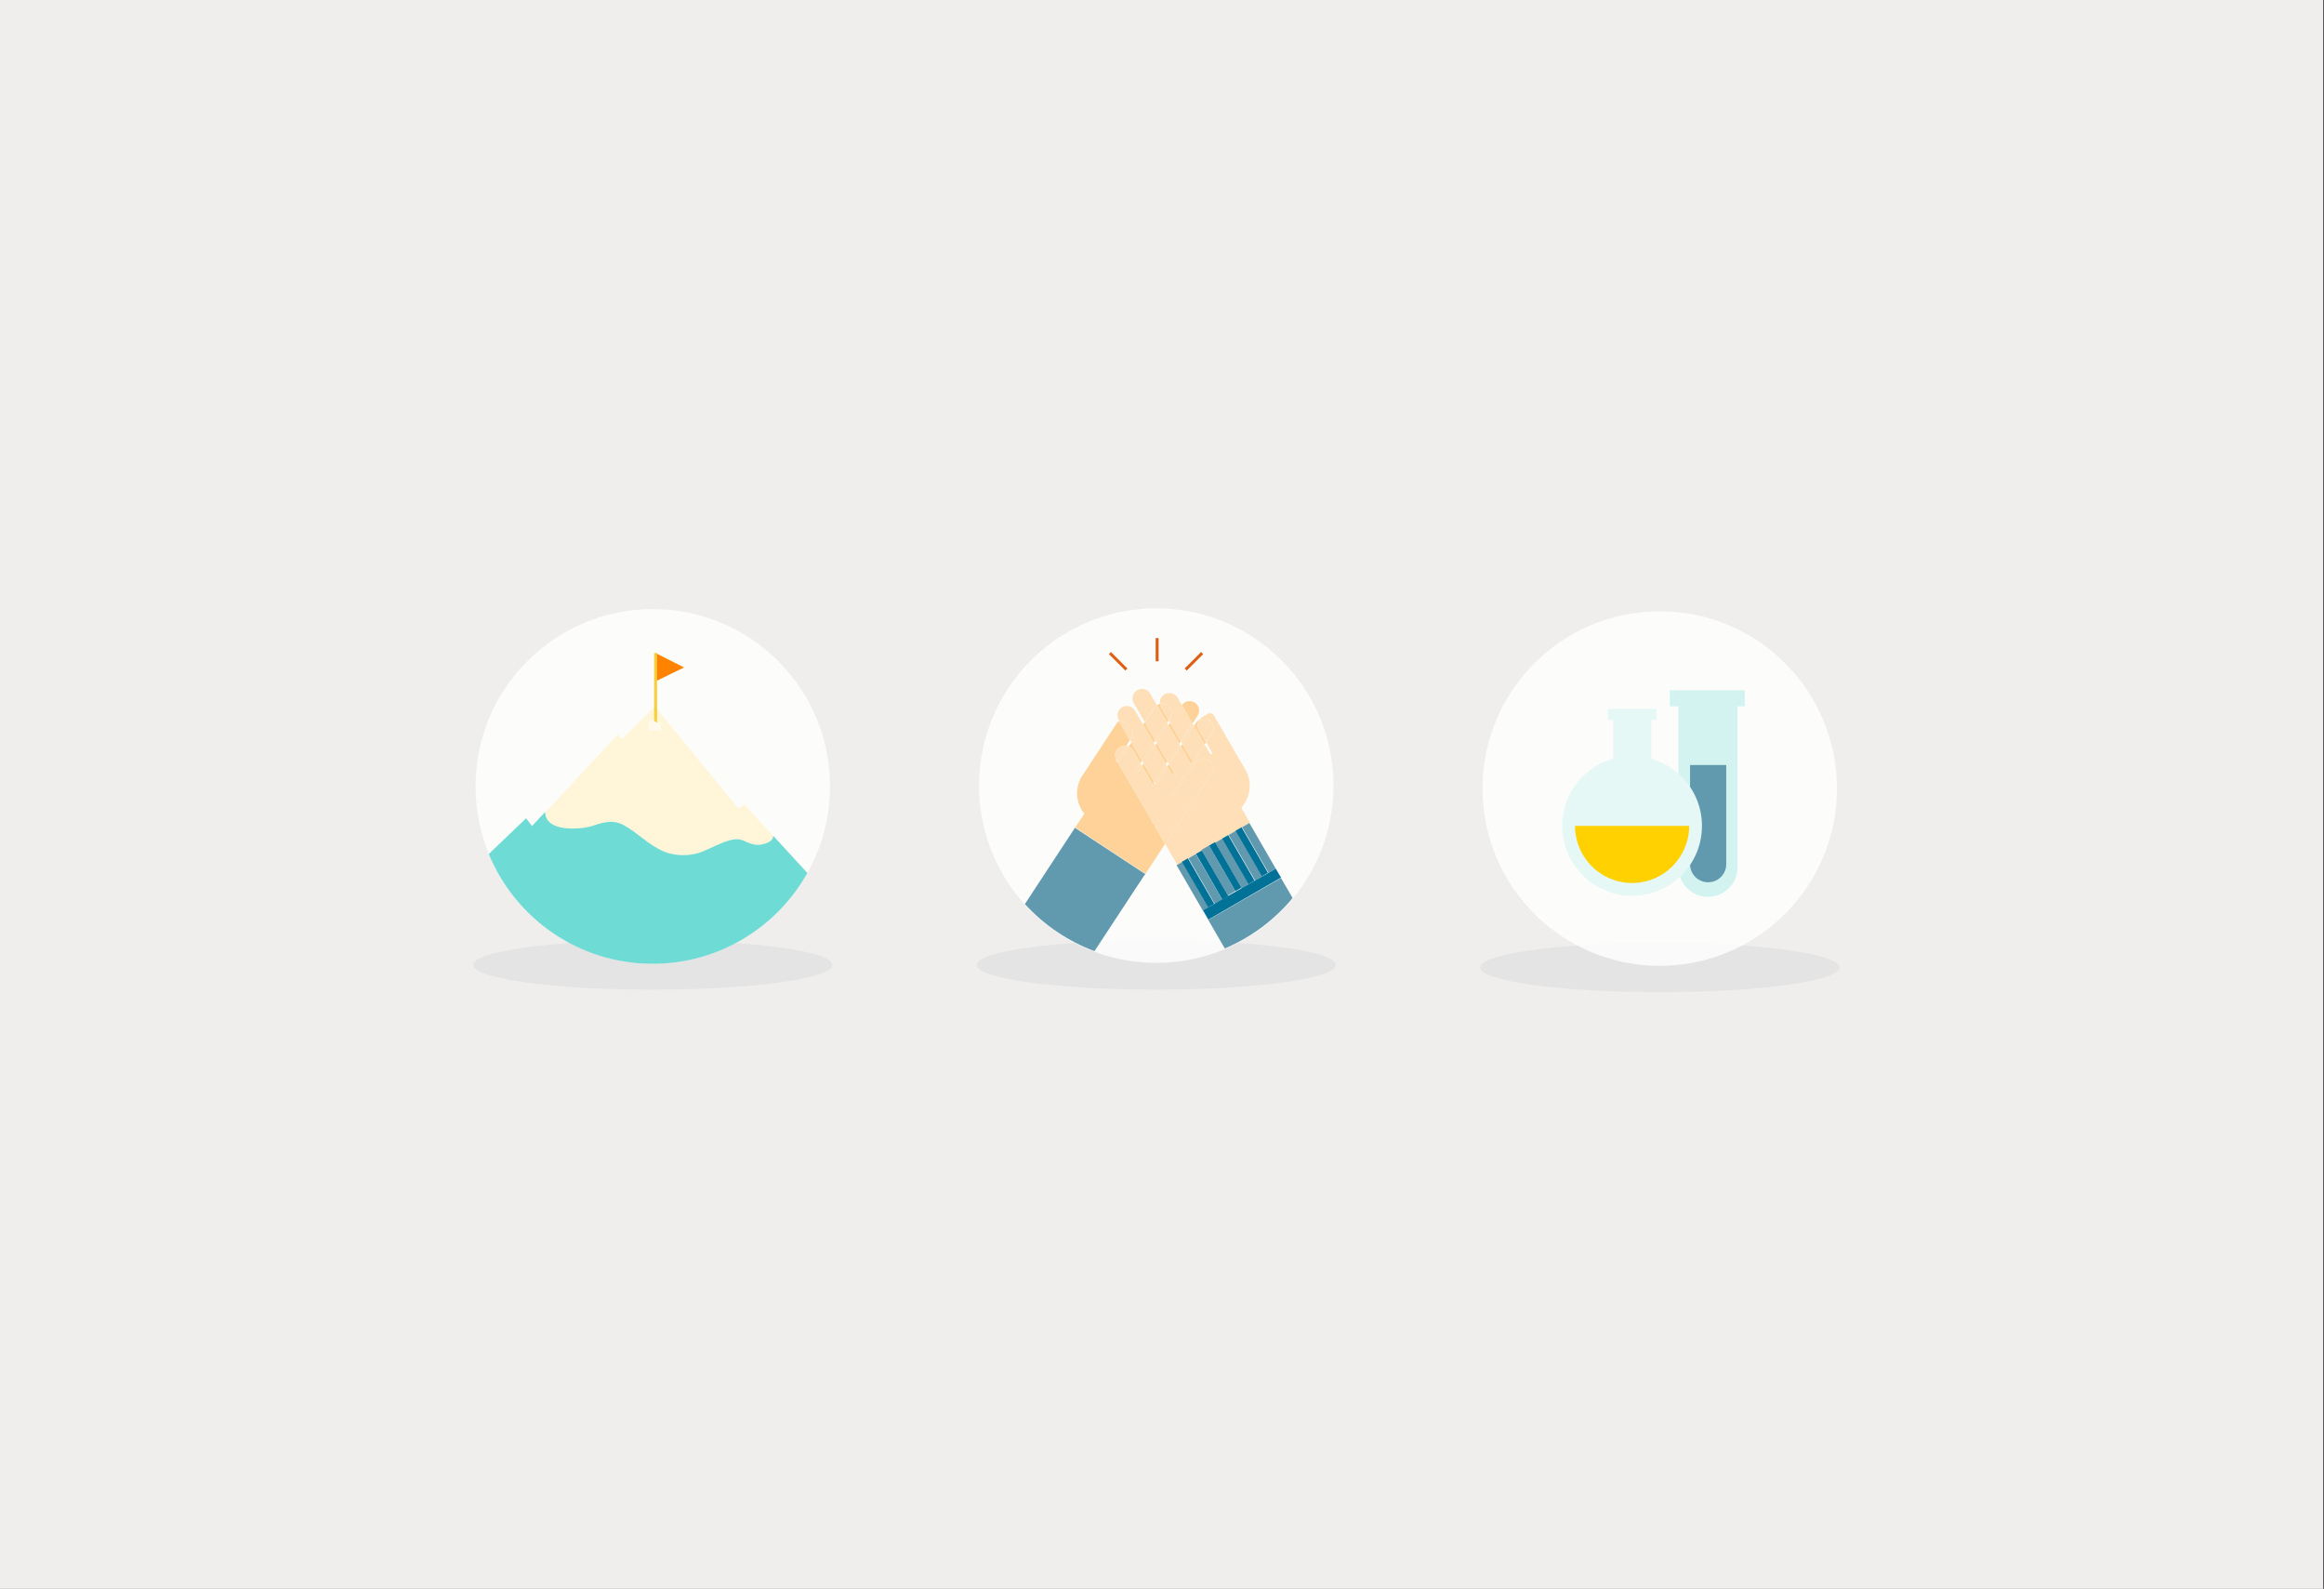 <?xml version="1.0" encoding="utf-8"?>
<!-- Generator: Adobe Illustrator 17.1.0, SVG Export Plug-In . SVG Version: 6.00 Build 0)  -->
<!DOCTYPE svg PUBLIC "-//W3C//DTD SVG 1.1//EN" "http://www.w3.org/Graphics/SVG/1.1/DTD/svg11.dtd">
<svg version="1.1" id="Layer_1" xmlns="http://www.w3.org/2000/svg" xmlns:xlink="http://www.w3.org/1999/xlink" x="0px" y="0px"
	 viewBox="0 0 1580 1080" enable-background="new 0 0 1580 1080" xml:space="preserve">
<rect x="0" y="0" width="1580" height="1080" fill="#333333" stroke="none"/>
<rect x="-0.5" y="-0.6" fill="#EFEEED" width="1580" height="1081"/>
<g>
	<ellipse fill="#E3E4E3" cx="1128.4" cy="657.6" rx="122.1" ry="16.8"/>
	<g>
		<circle opacity="0.8" fill="#FFFFFF" cx="1128.4" cy="536" r="120.5"/>
		<g>
			<path fill="#D2F3F0" d="M1181.3,479.8v109.7c0,11.1-9,20.1-20.1,20.1l0,0c-11.1,0-20.1-9-20.1-20.1V479.8"/>
			<path fill="#6199AF" d="M1173.6,520v67.4c0,6.8-5.5,12.3-12.3,12.3l0,0c-6.8,0-12.3-5.5-12.3-12.3V520"/>
			<rect x="1135.3" y="469.2" fill="#D2F3F0" width="50.9" height="10.9"/>
			<circle fill="#E6F8F6" cx="1109.6" cy="561.4" r="47.5"/>
			<rect x="1096.7" y="481.9" fill="#E6F8F6" width="25.9" height="62.6"/>
			<rect x="1093" y="481.9" fill="#E6F8F6" width="33.2" height="7.6"/>
			<path fill="#FFD100" d="M1148.4,561.4c0,21.4-17.4,38.8-38.8,38.8c-21.4,0-38.8-17.4-38.8-38.8"/>
		</g>
	</g>
</g>
<g>
	<ellipse fill="#E3E4E3" cx="786.1" cy="655.9" rx="122.1" ry="16.8"/>
	<circle opacity="0.8" fill="#FFFFFF" cx="786.1" cy="534" r="120.5"/>
	<path fill="none" d="M822.2,511.6L822.2,511.6l0.5,0.9c0.5-0.1,1.1-0.2,1.6-0.3l-4.4-7.7l-1,1.5l3.1,5.4
		C822.1,511.5,822.2,511.5,822.2,511.6z"/>
	<path fill="none" d="M758.8,517.6c0.3,0.1,0.7,0.2,1,0.2l-0.6-1L758.8,517.6z"/>
	<polygon fill="none" points="802.7,507.3 803.8,505.6 802.8,503.8 801.7,505.5 	"/>
	<polygon fill="none" points="786.5,505.1 785.5,503.4 784.4,505 785.4,506.8 	"/>
	<polygon fill="none" points="776.3,520.6 777.4,518.9 776.4,517.1 775.3,518.8 	"/>
	<polygon fill="none" points="795.5,491.3 794.5,489.6 793.4,491.3 794.4,493 	"/>
	<polygon fill="none" points="792.6,519.3 793.6,521.1 794.7,519.4 793.7,517.6 	"/>
	<polygon fill="none" points="811.1,518.1 811.1,518.1 811.1,518.1 	"/>
	<path fill="none" d="M769.2,504.6l-0.9-1.5l-2.5,3.9c0.5,0.1,1.1,0.3,1.5,0.5L769.2,504.6z"/>
	<polygon fill="none" points="784.7,531.4 784.1,532.3 785.2,533.1 785.5,532.9 	"/>
	<path fill="#FED298" d="M770.3,510.1l5,8.7l1.1-1.7l-7.2-12.5l-1.9,2.8C768.5,508,769.6,508.9,770.3,510.1z"/>
	<polygon fill="#FED298" points="796.7,526.4 798.3,525.5 794.7,519.4 793.6,521.1 	"/>
	<polygon fill="#FED298" points="793.7,517.6 786.5,505.1 785.4,506.8 792.6,519.3 	"/>
	<polygon fill="#FED298" points="784.7,531.4 777.4,518.9 776.3,520.6 784,533.8 785.2,533.1 784.1,532.3 	"/>
	<polygon fill="#FED298" points="801.7,505.5 802.8,503.8 795.5,491.3 794.4,493 	"/>
	<path fill="#FED298" d="M809.5,519l1.6-0.9l0,0c0-0.1-0.1-0.1-0.1-0.2l-7.1-12.3l-1.1,1.7L809.5,519z"/>
	<polygon fill="#FED298" points="785.5,503.4 778.2,490.8 777.1,492.5 784.4,505 	"/>
	<path fill="#FED298" d="M814.2,486.5c2-3,1.1-7-1.9-8.9c-2.9-1.9-6.8-1.2-8.8,1.7l7.2,12.5L814.2,486.5z"/>
	<path fill="#FED298" d="M778.4,594.3l0.1,0.1l9.7-14.8l3.9-6l-0.7-1.2l-18.7-32.2l-13-22.4c-0.3-0.1-0.7-0.2-1-0.2l0.5-0.7
		l-0.2-0.3c-1.8-3.1-0.7-7,2.4-8.8c1.4-0.8,2.9-1,4.3-0.8l2.5-3.9l-7.4-12.8c-0.6,0.2-1.2,0.6-1.5,1.2l-2.1,3.2l-21,32
		c-0.1,0.1-0.2,0.3-0.3,0.4c-5.4,8.2-4.6,18.8,1.3,26l-6.2,9.4l47.6,31.3L778.4,594.3z"/>
	<path fill="#FED298" d="M794.5,489.6l-5.1-8.8c-0.4-0.8-0.7-1.6-0.8-2.4c-0.8,0.2-1.5,0.5-2.1,0.9l7,12L794.5,489.6z"/>
	<path fill="#FED298" d="M819.9,504.6l-4.7-8.2c-1.3-2.2-1.2-4.9,0-7c-0.8,0.5-1.6,1.2-2.1,2l-1.4,2.1L819,506L819.9,504.6z"/>
	<path fill="#6199AF" d="M730.8,563l0.3-0.5l-0.1-0.1l-34.2,52.1c12.9,14.2,29.1,25.2,47.3,32l34.3-52.2L730.8,563z"/>
	
		<rect x="754.5" y="550" transform="matrix(-0.549 0.836 -0.836 -0.549 1652.622 265.327)" fill="#6199AF" width="0.6" height="57"/>
	<polygon fill="#FFDFB7" points="793.7,517.6 794.7,519.4 802.7,507.3 801.7,505.5 	"/>
	<path fill="#FFDFB7" d="M763.7,490.7l3.2,2.1c3.2,2.1,4.1,6.4,2,9.6l-0.5,0.8l0.9,1.5l7.9-12.1l-5.5-9.5c-1.8-3.1-5.7-4.1-8.8-2.4
		c-3.1,1.8-4.1,5.7-2.3,8.8l0.5,0.9C761.8,490,762.8,490.1,763.7,490.7z"/>
	<path fill="#FFDFB7" d="M771.9,524c0,0.1-0.1,0.1-0.2,0.2l1.5,1l3.1-4.6l-1-1.8L771.9,524z"/>
	<polygon fill="#FFDFB7" points="784.7,531.4 785.5,532.9 785.2,533.1 785.6,533.3 793.6,521.1 792.6,519.3 	"/>
	<polygon fill="#FFDFB7" points="785.4,506.8 784.4,505 776.4,517.1 777.4,518.9 	"/>
	<path fill="#FFDFB7" d="M793.6,479.2c3,2,3.8,6,1.9,9l-0.9,1.4l1,1.8l7.8-11.9c0-0.1,0.1-0.1,0.1-0.2l-2.9-5
		c-1.8-3.1-5.7-4.1-8.8-2.4c-2.3,1.3-3.5,3.9-3.2,6.4C790.2,477.9,792.1,478.2,793.6,479.2z"/>
	<path fill="#FFDFB7" d="M761,517.1L761,517.1c0.1-0.1,0.1-0.1,0.1-0.2l6.2-9.5c-0.5-0.2-1-0.4-1.5-0.5l-6.5,9.9l0.6,1
		c0.2,0,0.4,0.1,0.6,0.1L761,517.1z"/>
	<polygon fill="#FFDFB7" points="803.8,505.6 811.7,493.5 810.7,491.8 802.8,503.8 	"/>
	<path fill="#FFDFB7" d="M822.1,489.5c3,2,3.8,6,1.9,9l-4,6.1l4.4,7.7c-0.5,0.1-1.1,0.2-1.6,0.3l-0.5-0.9l0,0c0-0.1-0.1-0.2-0.1-0.2
		L819,506l-7.9,12.1c0,0,0,0,0,0l0,0l-14.7,22.3l1.5,1l15-22.9c2-3,6-3.8,8.9-1.9c3,2,3.8,6,1.9,9l-15,22.9l-16.5,25.2l8.2,14.1
		l49.4-28.6l-5.9-10.2c6.3-6.9,7.7-17.4,2.8-25.9c-0.1-0.1-0.2-0.3-0.3-0.4l-19.2-33.1l-1.9-3.3c-0.9-1.5-2.8-2-4.2-1.1l-3.3,1.9
		c-1.1,0.6-1.9,1.5-2.5,2.4C817.3,488.2,819.9,488.1,822.1,489.5z"/>
	<path fill="#FFDFB7" d="M786.4,479.2l-4.4-7.7c-1.8-3.1-5.7-4.1-8.8-2.4c-3.1,1.8-4.1,5.7-2.4,8.8l7.4,12.8l6.4-9.8
		C785.1,480.3,785.8,479.7,786.4,479.2z"/>
	<polygon fill="#FFDFB7" points="794.4,493 793.4,491.3 785.5,503.4 786.5,505.1 	"/>
	<polygon fill="#FFDFB7" points="801.7,505.5 794.4,493 786.5,505.1 793.7,517.6 	"/>
	<path fill="#FFDFB7" d="M761.4,507.8c-3.1,1.8-4.1,5.7-2.4,8.8l0.2,0.3l6.5-9.9C764.3,506.7,762.8,507,761.4,507.8z"/>
	<path fill="#FFDFB7" d="M794.5,489.6l0.9-1.4c2-3,1.1-7-1.9-9c-1.5-1-3.4-1.3-5-0.9c0.1,0.8,0.4,1.7,0.8,2.4L794.5,489.6z"/>
	<path fill="#FFDFB7" d="M793.4,491.3l-7-12c-0.7,0.5-1.3,1.1-1.8,1.8l-6.4,9.8l7.2,12.5L793.4,491.3z"/>
	<polygon fill="#FFDFB7" points="776.4,517.1 784.4,505 777.1,492.5 769.2,504.6 	"/>
	<path fill="#FFDFB7" d="M768.8,502.3c2.1-3.2,1.2-7.5-2-9.6l-3.2-2.1c-0.8-0.6-1.9-0.6-2.8-0.3l7.4,12.8L768.8,502.3z"/>
	<path fill="#FFDFB7" d="M795.5,491.3l7.2,12.5l7.9-12.1l-7.2-12.5c0,0.1-0.1,0.1-0.1,0.2L795.5,491.3z"/>
	<path fill="#FFDFB7" d="M810.9,517.9c0,0.1,0.1,0.1,0.1,0.2L819,506l-7.3-12.5l-7.9,12.1L810.9,517.9z"/>
	<path fill="#FFDFB7" d="M823.7,525.6c2-3,1.1-7-1.9-9c-3-2-7-1.1-8.9,1.9l-15,22.9l-1.5-1l14.7-22.3l-1.6,0.9l-6.8-11.7l-7.9,12.1
		l3.5,6.1l-1.6,0.9l-3.1-5.3l-8,12.3l-0.4-0.2l-1.2,0.7l-7.7-13.2l-3.1,4.6l-1.5-1c0.1-0.1,0.1-0.1,0.2-0.2l3.4-5.2l-5-8.7
		c-0.7-1.2-1.8-2.1-3-2.7l-6.2,9.5c0,0.1-0.1,0.2-0.1,0.2l0,0l-0.6,0.9c-0.2-0.1-0.4-0.1-0.6-0.1l13,22.4l18.7,32.2l0.7,1.2
		l16.5-25.2L823.7,525.6z"/>
	<path fill="#FFDFB7" d="M815.2,496.4l4.7,8.2l4-6.1c2-3,1.1-7-1.9-9c-2.1-1.4-4.8-1.4-6.8-0.2C814,491.5,813.9,494.1,815.2,496.4z"
		/>
	<polygon fill="#FFDFB7" points="792.6,519.3 785.4,506.8 777.4,518.9 784.7,531.4 	"/>
	
		<rect x="810.7" y="589.2" transform="matrix(0.501 0.865 -0.865 0.501 925.457 -421.725)" fill="#6199AF" width="35.8" height="5.9"/>
	<polygon fill="#6199AF" points="849.3,600.8 831.3,569.9 835.3,567.5 853.3,598.5 858.4,595.6 840.4,564.6 844.5,562.3 
		862.4,593.2 867.3,590.4 849.4,559.4 826.2,572.8 844.2,603.8 	"/>
	<path fill="#6199AF" d="M821.5,625.3l-3.6-6.3l4-2.3l-17.9-31l4-2.3l17.9,31l5.1-2.9l-18-31l2.1-1.2l-15.2,8.8l32.8,56.6
		c18-7.6,33.8-19.5,46.1-34.3l-7.9-13.6L821.5,625.3z"/>
	
		<rect x="849.1" y="561" transform="matrix(0.865 -0.501 0.501 0.865 -175.501 504.791)" fill="#007297" width="4.7" height="35.8"/>
	
		<rect x="840" y="566.3" transform="matrix(0.865 -0.501 0.501 0.865 -179.379 500.981)" fill="#007297" width="4.7" height="35.8"/>
	
		<rect x="821.9" y="574" transform="matrix(0.865 -0.501 0.501 0.865 -176.697 490.539)" fill="#007297" width="4.7" height="0"/>
	
		<rect x="815.3" y="587.1" transform="matrix(0.501 0.865 -0.865 0.501 925.439 -426.983)" fill="#007297" width="35.8" height="4.7"/>
	<polygon fill="#007297" points="817.1,578.1 815.2,579.2 817.1,578.1 	"/>
	<polygon fill="#007297" points="831,611.4 835.1,609.1 817.1,578.1 815.2,579.2 813.1,580.4 	"/>
	
		<rect x="812.6" y="582.1" transform="matrix(0.865 -0.501 0.501 0.865 -190.996 489.362)" fill="#007297" width="4.7" height="35.8"/>
	
		<rect x="865.5" y="593.5" transform="matrix(0.502 0.865 -0.865 0.502 946.437 -456.099)" fill="#007297" width="7.2" height="0"/>
	<path fill="#007297" d="M867.3,590.4l-4.9,2.9l-4,2.3l-5.1,2.9l-4,2.3l-5.1,2.9l-4,2.3l-5.1,2.9l-4,2.3l-4.8,2.8l0,0l-4.4,2.5l0,0
		l-4,2.3l3.6,6.3l49.4-28.6L867.3,590.4z"/>
	<g>
		<line fill="none" stroke="#DD5F13" stroke-width="2" stroke-miterlimit="10" x1="754.6" y1="443.9" x2="765.8" y2="455.1"/>
		<line fill="none" stroke="#DD5F13" stroke-width="2" stroke-miterlimit="10" x1="817.3" y1="443.9" x2="806.1" y2="455.1"/>
		<line fill="none" stroke="#DD5F13" stroke-width="2" stroke-miterlimit="10" x1="786.7" y1="433.7" x2="786.7" y2="449.5"/>
	</g>
</g>
<g>
	<ellipse fill="#E3E4E3" cx="443.8" cy="655.9" rx="122.1" ry="16.8"/>
	<g>
		<circle opacity="0.8" fill="#FFFFFF" cx="443.8" cy="534.5" r="120.5"/>
		<path fill="#FFF5D9" d="M401.6,561.8c0.9-0.3,1.8-0.5,2.7-0.8c6.8-2.3,13-3.7,19.8,0c9.8,5.3,16.8,13.4,27.3,17.9
			c8.4,3.5,18.8,3.2,26.8-0.2c6-2.5,12-5.9,18.2-7.5c8.7-2.2,9.4,1.8,17.2,3.1c4,0.7,12.2-1.4,12.1-6.1c0,0,0,0,0,0l-8.2-8.9
			c0,0,0,0,0,0c-3.8-4.2-7.7-8.3-11.5-12.5l-4,2.8l-56.7-69.4l-22.6,22.2l-2.7-3.1c-11,11.8-22,23.5-32.9,35.3
			c-3.8,4-11.9,13-16.3,17.4l0,0C370.8,565.8,393.9,564,401.6,561.8z"/>
		<path fill="#6EDBD5" d="M525.7,568.1c0.1,4.6-8.1,6.7-12.1,6.1c-7.8-1.3-8.5-5.3-17.2-3.1c-6.2,1.6-12.2,5-18.2,7.5
			c-8,3.4-18.4,3.7-26.8,0.2c-10.5-4.4-17.5-12.5-27.3-17.9c-6.8-3.7-13-2.3-19.8,0c-0.9,0.3-1.8,0.6-2.7,0.8
			c-7.7,2.2-30.8,4-31-9.8l-8.9,9.6l-4-5.3l-25.4,24.3c18.1,43.8,61.1,74.6,111.4,74.6c45.2,0,84.6-24.9,105.2-61.7L525.7,568.1
			C525.7,568.1,525.7,568.1,525.7,568.1z"/>
		<polygon fill="#FFFAEB" points="370.6,551.9 370.6,551.9 370.6,551.9 		"/>
		<path fill="#FFFAEB" d="M517.5,559.2l8.2,8.9C523.2,564.9,519.4,561.2,517.5,559.2z"/>
		<polygon fill="#FF8300" points="445.7,443.9 465.1,453.7 445.7,463.1 		"/>
		<line fill="none" stroke="#F7CE3C" stroke-width="2" stroke-miterlimit="10" x1="445.7" y1="493.1" x2="445.7" y2="443.9"/>
		<path fill="#FFFAEB" d="M440.9,490.4c0,0,1.7-2.2,4.5,0c2.8,2.2,3.9-0.5,3.9-0.5v6.8h-8.4V490.4z"/>
	</g>
</g>
</svg>
